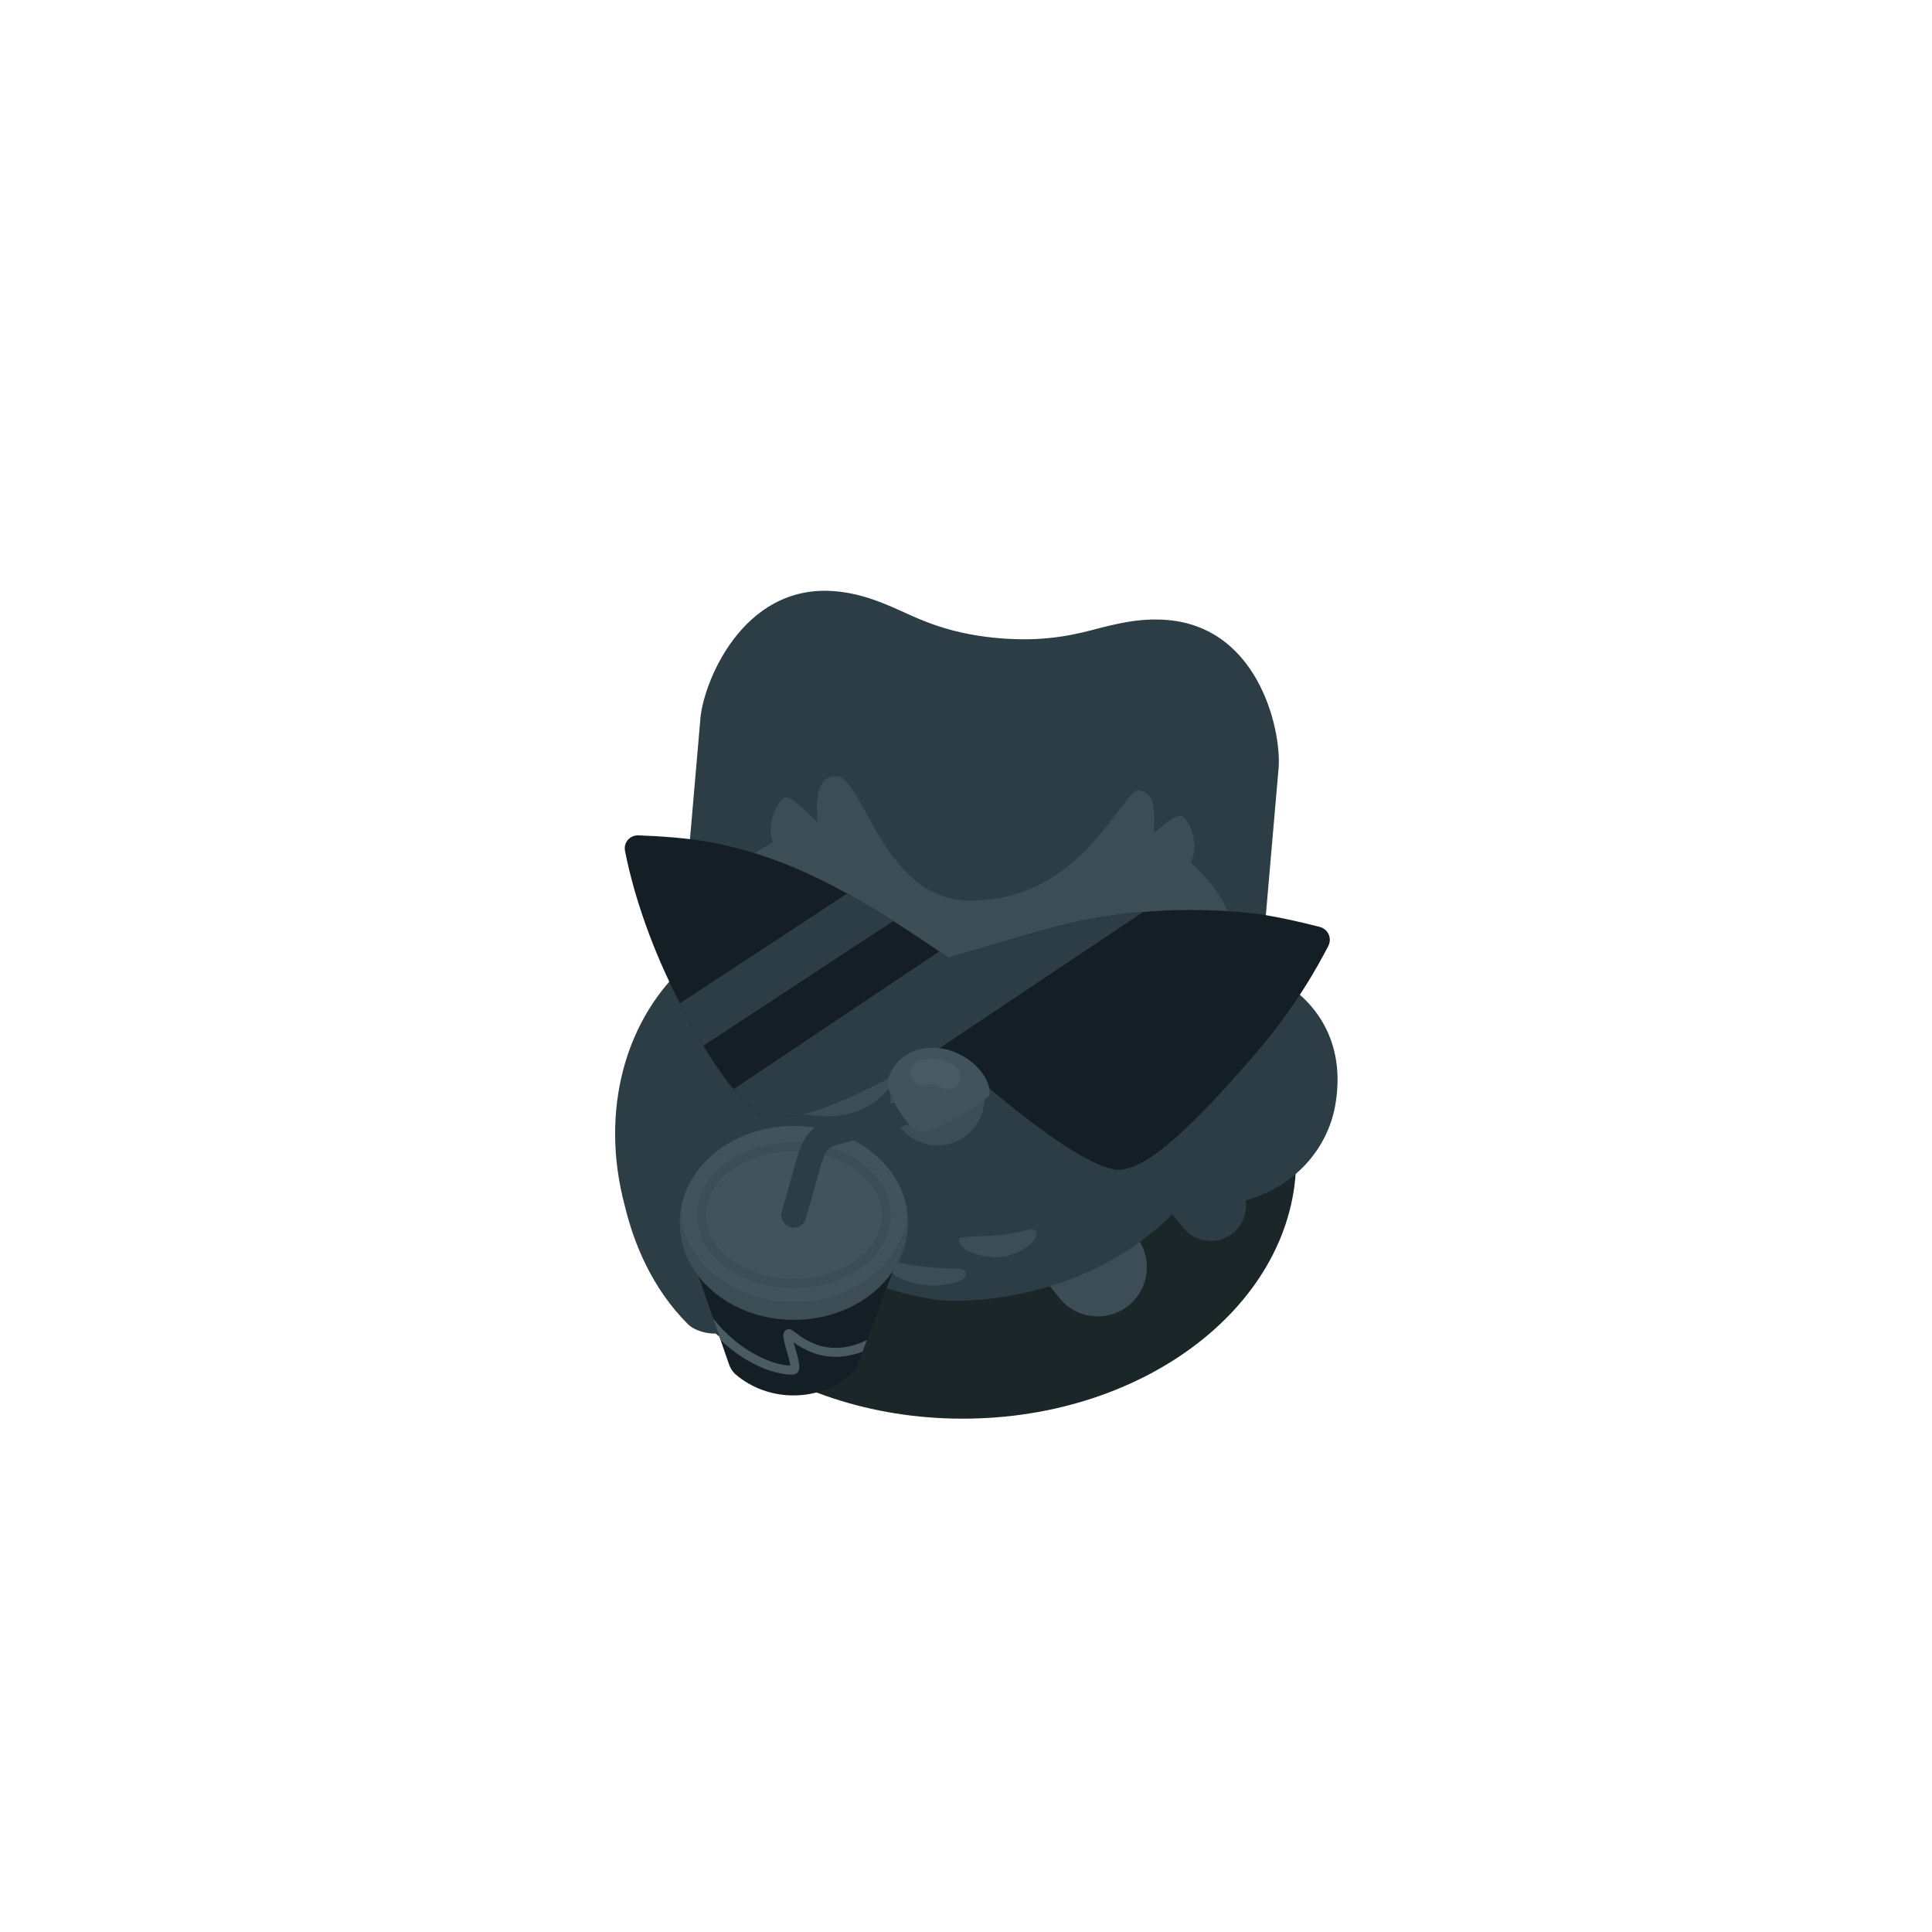 <svg width="1080" height="1080" viewBox="0 0 1080 1080" fill="none" xmlns="http://www.w3.org/2000/svg"><path d="M538.154 502.74C641.115 502.74 724.581 567.728 724.581 647.894C724.581 728.06 641.115 793.048 538.154 793.048C435.193 793.048 351.727 728.06 351.727 647.894C351.727 567.728 435.193 502.74 538.154 502.74Z" fill="#1A2628"/><path fill-rule="evenodd" clip-rule="evenodd" d="M498.458 671.85C510.414 681.216 512.514 698.501 503.149 710.457L491.399 725.457C482.033 737.414 464.748 739.514 452.792 730.148C440.835 720.782 438.735 703.497 448.101 691.541L459.851 676.541C469.217 664.585 486.502 662.485 498.458 671.85ZM585.149 672.938C596.988 663.424 614.298 665.309 623.811 677.148L635.061 691.148C644.575 702.988 642.69 720.297 630.85 729.811C619.011 739.324 601.702 737.439 592.188 725.6L580.938 711.6C571.425 699.761 573.31 682.451 585.149 672.938Z" fill="#3C4D56"/><path d="M622.045 609.411C621 639.5 661.771 686.741 661.771 686.741C668.82 695.054 681.274 696.078 689.587 689.029C694.992 684.446 697.294 677.58 696.321 671.051C723.754 663.41 742.046 642.218 746.374 618.072C753.862 576.3 728.685 550.747 701.402 541.8C688.144 537.452 618.714 578.929 622.045 609.411Z" fill="#2C3D46"/><path d="M386.807 536.335C348.739 568.283 335.232 621.747 349.281 674.102C354.206 694.63 364.269 720.087 384.82 740.488C388.721 744.36 403 749.5 413.104 740.384C421.305 732.985 418.278 721.804 413.001 712.1C379.5 650.5 443.538 598.112 443.538 598.112C452.479 590.608 430.879 499.347 386.807 536.335Z" fill="#2C3D46"/><path d="M508.136 343.554C522.459 350.103 537.641 354.949 558.232 356.733C578.822 358.517 594.61 356.355 609.846 352.367C623.754 348.726 637.057 345.244 652.721 346.601C705.237 351.151 716.965 411.522 714.614 430.821L702.669 568.678C691.013 703.201 578.457 730.045 526.161 726.871C474.097 721.003 367.835 675.199 379.491 540.676L391.435 402.82C392.439 383.405 414.376 325.95 466.892 330.5C482.556 331.857 495.061 337.575 508.136 343.554Z" fill="#2C3D46"/><path d="M536.122 692.96C536.333 690.596 547.351 691.496 557.843 690.483C565.171 689.775 570.884 688.502 576.274 687.072C586.498 687.982 571.183 704.238 554.838 702.782C539.314 701.4 535.885 695.617 536.122 692.96ZM505.493 690.233C505.702 687.886 494.445 686.956 484.38 684.113C477.225 682.092 471.576 677.747 467.014 677.341C456.79 676.431 468.99 695.137 485.335 696.593C500.86 697.976 505.256 692.89 505.493 690.233ZM506.081 706.475C501 705.118 498.465 706.287 498.204 709.214C497.77 714.09 509.977 717.743 518.748 718.524C527.52 719.305 539.552 716.336 539.856 712.923C540.099 710.193 537.796 709.088 536.184 709.156C527.628 709.519 510.616 707.686 506.081 706.475Z" fill="#3C4D56"/><path d="M636.36 441.85C627.253 441.304 604.145 505.801 539.682 503.309C493.972 501.542 482.25 434.765 467.831 433.9C454.676 433.111 456.677 452.657 456.893 459.651C452.29 455.375 445.796 447.919 440.579 445.912C435.363 443.905 428 460.751 431.982 470.728C426.508 475.224 400.325 482.539 397.92 522.635C393.042 603.967 423.555 621.798 458.592 623.899C486.622 625.58 498.867 607.79 502.975 598.558L554.961 604.89C558.097 614.683 579.892 634.596 613.994 636.641C670.408 640.025 689.217 582.506 691.751 540.259C693.778 506.462 671.172 487.233 665.676 482.206C671 471.251 664.057 456.274 660.136 456.039C656.215 455.804 650.968 460.755 644.95 465.853C645.754 452.445 645.468 442.396 636.36 441.85Z" fill="#3C4D56"/><path fill-rule="evenodd" clip-rule="evenodd" d="M527.917 587.465C523.038 589.909 518.424 591.128 512.379 594.364C485.455 608.775 449.643 627.945 428.793 624.225C416.153 621.969 392.275 588.765 371.912 543.988C357.932 513.248 351.83 488.282 349.379 475.651C348.46 470.919 352.166 466.771 356.983 466.964C367.389 467.38 384.57 468.387 396.733 470.723C431.913 477.477 459.359 490.595 489.825 508.912C504.734 517.877 526.194 532.639 530.243 535.437C535.209 533.936 572.177 522.787 589.798 518.139C624.669 508.939 662.148 506.75 698.16 510.306C710.61 511.536 727.52 515.529 737.705 518.139C742.42 519.346 744.777 524.507 742.49 528.901C736.386 540.629 724.094 563.126 701.492 589.343C668.569 627.531 640.313 655.659 623.762 653.801C600.831 651.227 540.978 599.454 530.8 587.465C530.169 586.722 528.47 587.981 527.917 587.465Z" fill="#131F24"/><path fill-rule="evenodd" clip-rule="evenodd" d="M380.03 560.883L473.549 499.502C478.918 502.464 484.322 505.603 489.825 508.912C492.809 510.706 496.056 512.732 499.373 514.849L393.135 584.578C388.786 577.395 384.374 569.439 380.03 560.883Z" fill="#2C3D46"/><path fill-rule="evenodd" clip-rule="evenodd" d="M409.984 608.897L525.07 531.886C527.506 533.548 529.323 534.8 530.243 535.436C535.21 533.935 572.177 522.786 589.798 518.138C605.787 513.92 622.324 511.176 639.016 509.783L513.581 593.719C513.183 593.933 512.782 594.147 512.379 594.363L512.379 594.363C485.455 608.775 449.643 627.944 428.793 624.224C423.915 623.353 417.362 617.873 409.984 608.897Z" fill="#2C3D46"/><path d="M524.033 587.76C538.528 587.76 550.278 599.51 550.278 614.005C550.278 622.173 546.547 629.469 540.697 634.282C536.165 638.011 530.36 640.25 524.033 640.25C518.458 640.25 513.29 638.512 509.039 635.548C502.238 630.806 497.788 622.925 497.788 614.005C497.788 599.51 509.538 587.76 524.033 587.76Z" fill="#3C4D56"/><path d="M407.502 762.623L385.083 697.68H504.029L479.44 762.865C478.687 764.859 477.54 766.698 475.934 768.1C457.474 784.214 429.204 783.796 411.164 768.244C409.441 766.759 408.244 764.773 407.502 762.623Z" fill="#131F24"/><path fill-rule="evenodd" clip-rule="evenodd" d="M484.655 749.038L482.19 755.573C478.638 756.917 475.18 757.762 472.117 758.153C465.044 759.057 459.123 757.98 454.064 756.067C449.622 754.388 446.387 752.418 443.646 750.408C444.049 751.945 444.545 753.668 445.032 755.361C445.172 755.849 445.312 756.335 445.449 756.813C445.848 758.21 446.236 759.72 446.496 761.107C446.74 762.411 446.931 763.895 446.757 765.105C446.662 765.761 446.406 766.999 445.24 767.791C444.301 768.428 443.206 768.427 442.735 768.426L442.691 768.426C438.845 768.426 434.461 767.565 430.258 766.166C425.079 764.442 419.713 761.776 414.569 758.427C410.385 755.704 406.423 752.54 402.833 749.097L398.613 736.873C403.475 743.329 409.969 749.467 417.297 754.237C422.14 757.39 427.123 759.852 431.837 761.422C435.327 762.584 438.808 763.286 441.787 763.407C441.75 763.038 441.685 762.579 441.581 762.028C441.361 760.855 441.019 759.51 440.641 758.187C440.512 757.734 440.377 757.266 440.24 756.79C439.625 754.652 438.959 752.339 438.494 750.43C438.09 748.77 437.858 747.411 437.888 746.379C437.903 745.885 437.98 745.142 438.394 744.447C438.92 743.565 439.822 743.037 440.826 743.001C441.61 742.972 442.249 743.251 442.586 743.42C442.971 743.613 443.325 743.853 443.612 744.061C443.959 744.313 444.395 744.664 444.763 744.96C444.941 745.104 445.104 745.235 445.232 745.336C448.034 747.526 451.167 749.627 455.831 751.39C460.218 753.048 465.314 753.981 471.483 753.193C475.337 752.701 480.02 751.363 484.655 749.038Z" fill="#4A5A62"/><path d="M507.559 683.631C507.559 713.561 478.999 737.811 443.759 737.811C408.529 737.811 379.969 713.561 379.969 683.631C379.969 681.941 380.059 680.281 380.239 678.631C383.209 651.051 410.509 629.451 443.759 629.451C477.009 629.451 504.319 651.051 507.289 678.631C507.469 680.281 507.559 681.941 507.559 683.631ZM505.155 668.85C507.265 675.186 507.265 682.076 505.155 688.412C497.581 711.157 472.961 727.811 443.759 727.811C414.556 727.811 389.943 711.156 382.372 688.41C380.263 682.075 380.263 675.187 382.372 668.852C389.944 646.112 414.557 629.451 443.759 629.451C472.96 629.451 497.581 646.111 505.155 668.85ZM495.472 679.24C495.472 658.11 472.32 640.98 443.761 640.98C415.202 640.98 392.05 658.11 392.05 679.24C392.05 700.37 415.202 717.5 443.761 717.5C472.32 717.5 495.472 700.37 495.472 679.24Z" fill="#3C4D56"/><path d="M505.154 668.85C507.264 675.186 507.264 682.076 505.154 688.412C497.58 711.157 472.96 727.811 443.758 727.811C414.555 727.811 389.942 711.156 382.371 688.41C380.262 682.075 380.262 675.187 382.371 668.852C389.943 646.112 414.556 629.451 443.758 629.451C472.959 629.451 497.58 646.111 505.154 668.85Z" fill="#41535C"/><path fill-rule="evenodd" clip-rule="evenodd" d="M405.708 650.177C415.538 642.904 429 638.48 443.76 638.48C458.521 638.48 471.982 642.904 481.812 650.177C491.642 657.45 497.971 667.697 497.971 679.24C497.971 690.784 491.642 701.031 481.812 708.304C471.982 715.577 458.521 720 443.76 720C429 720 415.538 715.577 405.708 708.304C395.879 701.031 389.549 690.784 389.549 679.24C389.549 667.697 395.879 657.45 405.708 650.177ZM408.682 654.196C399.796 660.771 394.549 669.654 394.549 679.24C394.549 688.827 399.796 697.71 408.682 704.285C417.568 710.859 429.962 715 443.76 715C457.559 715 469.953 710.859 478.838 704.285C487.725 697.71 492.971 688.827 492.971 679.24C492.971 669.654 487.725 660.771 478.838 654.196C469.953 647.622 457.559 643.48 443.76 643.48C429.962 643.48 417.568 647.622 408.682 654.196Z" fill="#3C4D56"/><path fill-rule="evenodd" clip-rule="evenodd" d="M506.974 614.212C510.676 613.1 514.58 615.199 515.692 618.902C516.804 622.604 514.705 626.507 511.002 627.62L509.305 621.971C511.002 627.62 511.003 627.62 511.002 627.62L510.683 627.716C510.475 627.778 510.168 627.87 509.772 627.988C508.98 628.225 507.833 628.568 506.408 628.992C503.559 629.839 499.6 631.011 495.155 632.312C486.288 634.908 475.418 638.036 467.603 640.106C465.089 640.771 463.942 641.487 463.196 642.2C462.382 642.978 461.45 644.323 460.314 647.258C459.158 650.244 458.024 654.228 456.464 659.946C456.267 660.667 456.065 661.412 455.856 662.18C454.439 667.39 452.724 673.699 450.468 681.245C449.36 684.949 445.46 687.054 441.756 685.947C438.052 684.839 435.947 680.939 437.055 677.235C439.257 669.867 440.927 663.728 442.343 658.519C442.553 657.746 442.758 656.994 442.958 656.261C444.476 650.697 445.794 645.987 447.258 642.204C448.742 638.371 450.596 634.875 453.526 632.076C456.525 629.212 460.081 627.615 464.019 626.572C471.643 624.553 482.361 621.47 491.222 618.876C495.643 617.582 499.583 616.416 502.417 615.572C503.834 615.151 504.975 614.81 505.76 614.576C506.153 614.458 506.457 614.367 506.663 614.305L506.974 614.212C506.974 614.212 506.974 614.212 508.466 619.177L506.974 614.212Z" fill="#2C3D46"/><path d="M553.158 611.954C554.254 602.06 541.454 587.771 525.197 585.971C506.231 583.871 497.082 597.081 496.195 605.091C495.66 609.921 506.662 631.698 514.672 632.585C522.683 633.472 552.871 614.546 553.158 611.954Z" fill="#41535C"/><path fill-rule="evenodd" clip-rule="evenodd" d="M521.429 606.173C519.854 606.04 518.571 606.289 518.175 606.41C514.427 607.556 510.46 605.447 509.314 601.699C508.168 597.952 510.277 593.985 514.025 592.839C517.701 591.715 526.621 590.668 533.991 596.266C537.112 598.636 537.72 603.087 535.35 606.208C532.979 609.329 528.528 609.938 525.407 607.567C524.327 606.747 522.951 606.302 521.429 606.173Z" fill="#4A5A62"/></svg>
